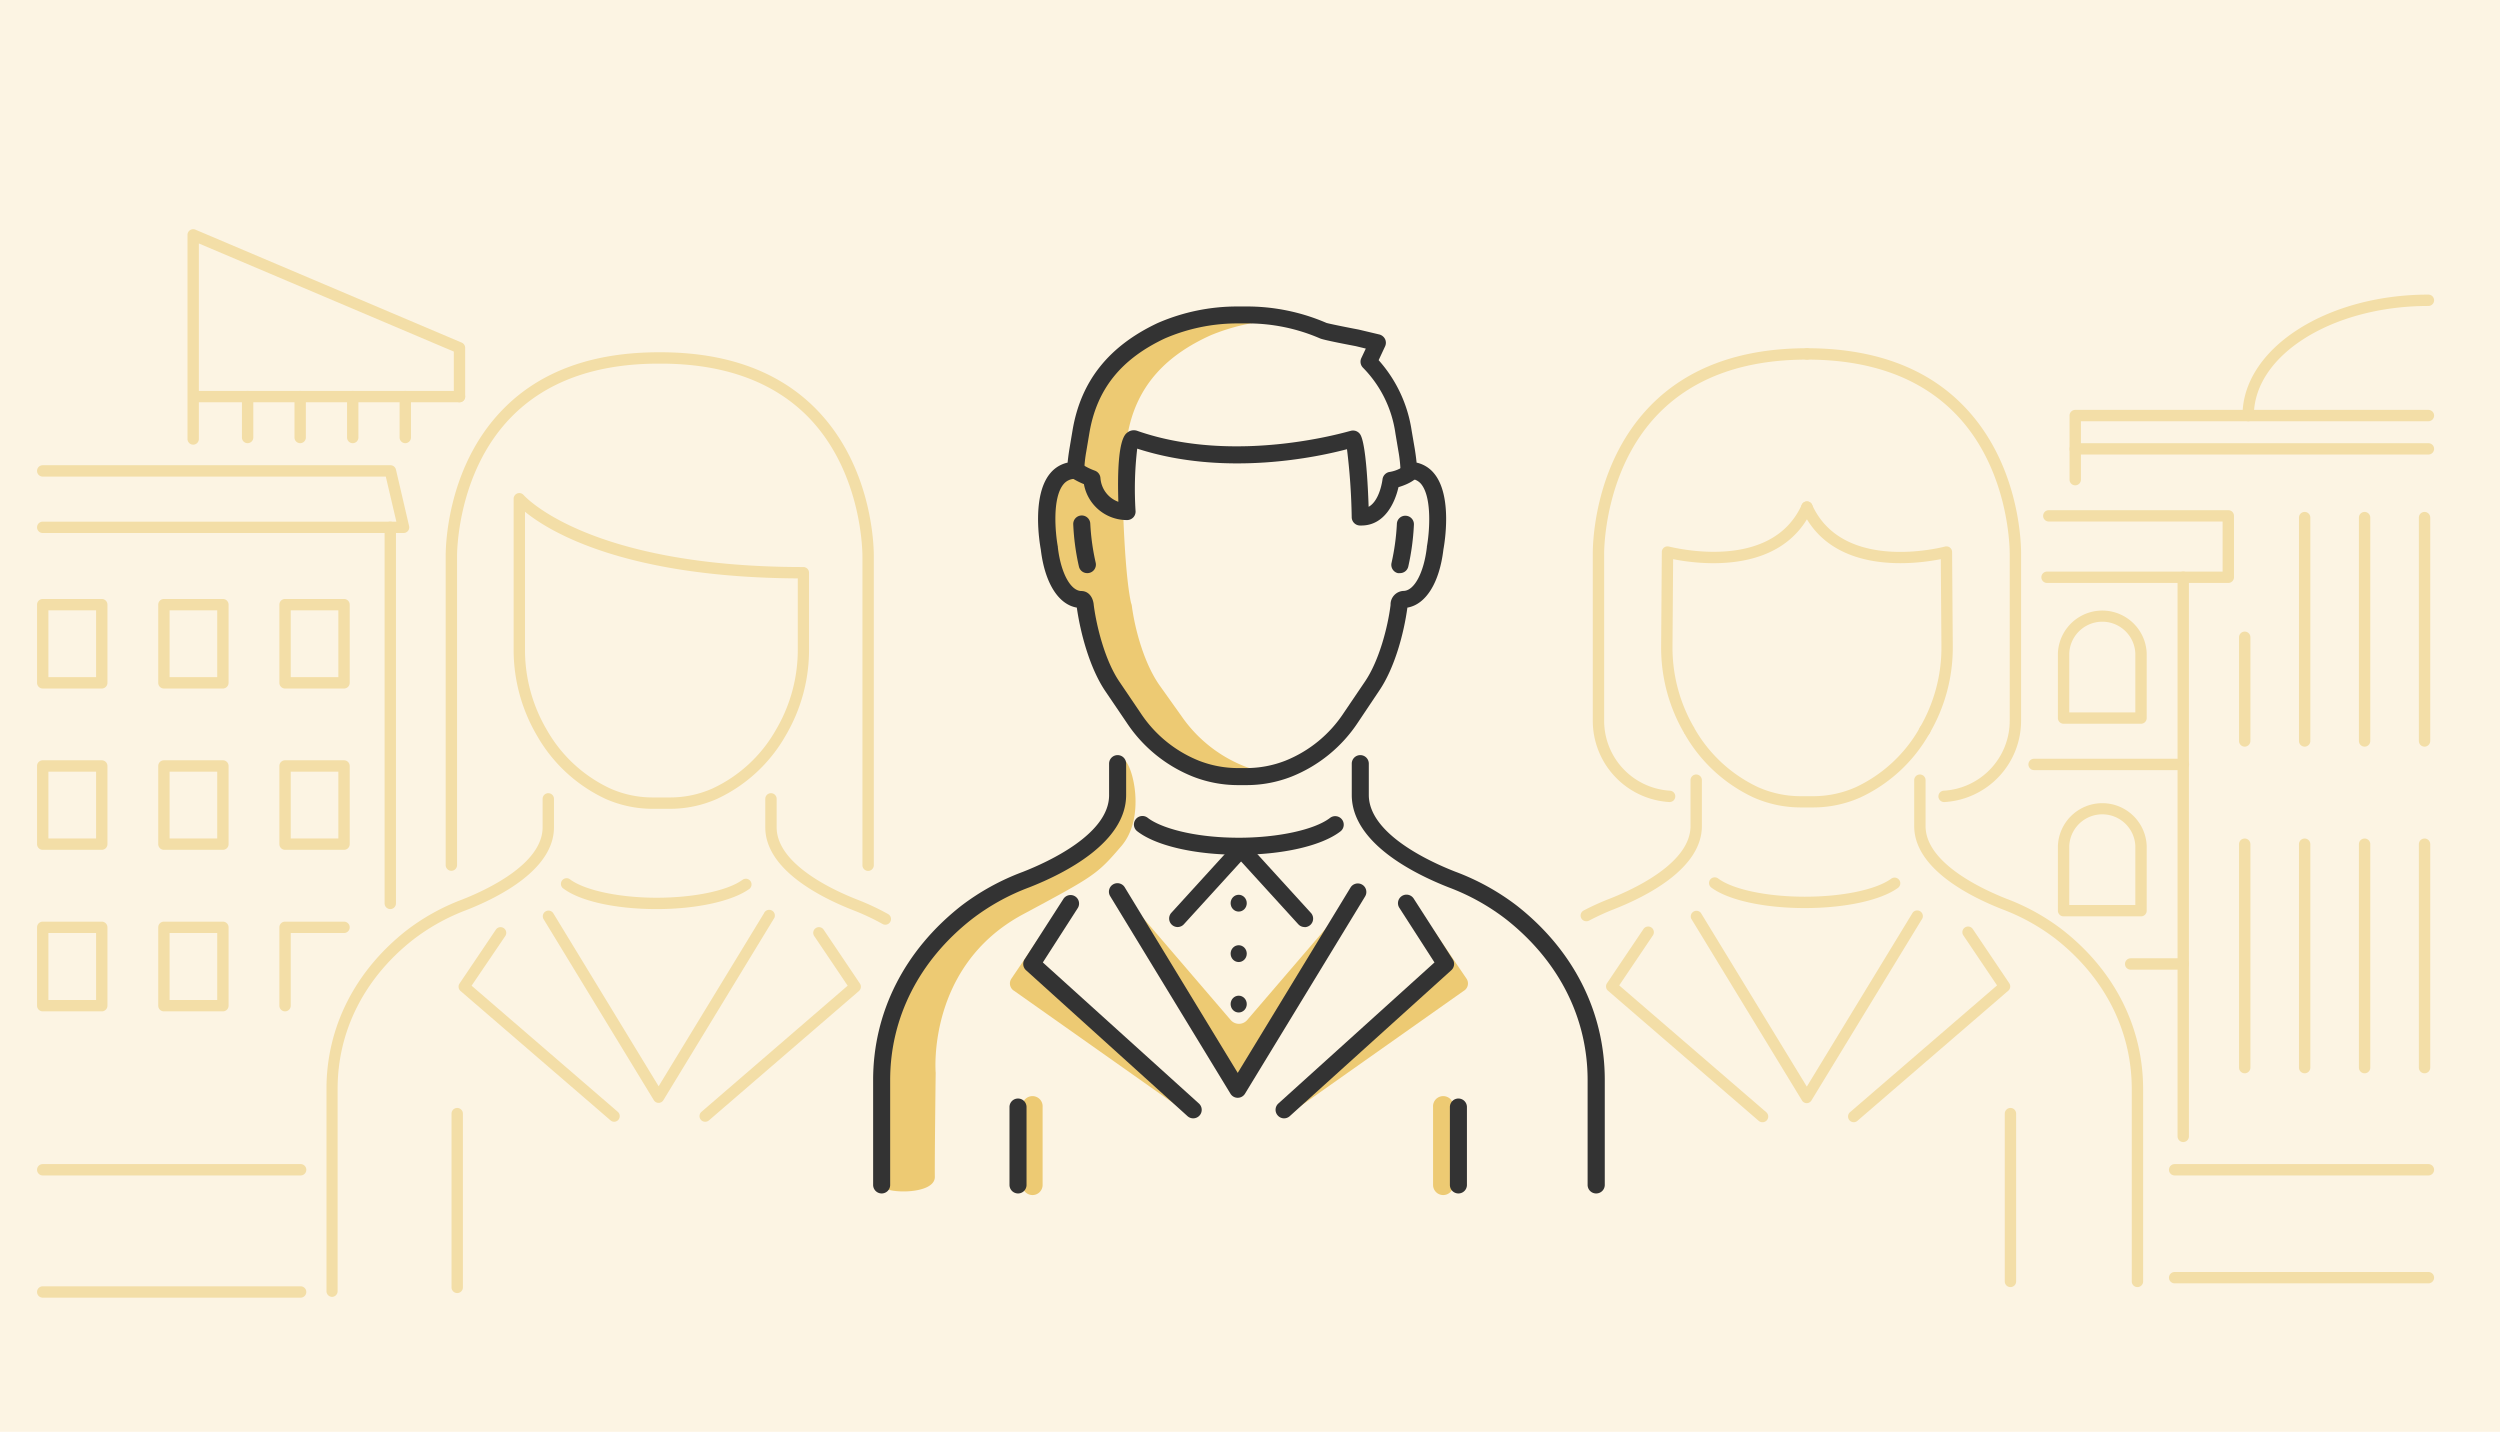 <svg xmlns="http://www.w3.org/2000/svg" viewBox="0 0 440 252"><defs><style>.cls-1{fill:#fcf4e3;}.cls-2{fill:#f3dea7;}.cls-3{fill:#edca73;}.cls-4{fill:#333;}</style></defs><g id="Bkg_colour" data-name="Bkg colour"><rect class="cls-1" width="440" height="252"/></g><g id="Bkg_lines" data-name="Bkg lines"><path class="cls-2" d="M392.18,102.6h-31.9a1,1,0,0,1,0-2h30.9V91.79H360.59a1,1,0,0,1,0-2h31.59a1,1,0,0,1,1,1V101.6A1,1,0,0,1,392.18,102.6Z"/><path class="cls-2" d="M384.25,201a1,1,0,0,1-1-1V101.6a1,1,0,0,1,2,0V200A1,1,0,0,1,384.25,201Z"/><path class="cls-2" d="M376.82,127.38H363.19a1,1,0,0,1-1-1V115a7.82,7.82,0,0,1,15.63,0v11.38A1,1,0,0,1,376.82,127.38Zm-12.63-2h11.63V115a5.82,5.82,0,0,0-11.63,0Z"/><path class="cls-2" d="M384.25,170.66H375a1,1,0,0,1,0-2h9.27a1,1,0,0,1,0,2Z"/><path class="cls-2" d="M384.25,135.54H358a1,1,0,0,1,0-2h26.28a1,1,0,0,1,0,2Z"/><path class="cls-2" d="M365.24,85.42a1,1,0,0,1-1-1V73.14a1,1,0,0,1,1-1H427.4a1,1,0,0,1,0,2H366.24V84.42A1,1,0,0,1,365.24,85.42Z"/><path class="cls-2" d="M395.68,74.14a1,1,0,0,1-1-1c0-11.74,14.68-21.29,32.72-21.29a1,1,0,0,1,0,2c-16.94,0-30.72,8.65-30.72,19.29A1,1,0,0,1,395.68,74.14Z"/><path class="cls-2" d="M427.4,80H365.24a1,1,0,0,1,0-2H427.4a1,1,0,0,1,0,2Z"/><path class="cls-2" d="M52.91,228.39H7.52a1,1,0,0,1,0-2H52.91a1,1,0,0,1,0,2Z"/><path class="cls-2" d="M52.91,206.88H7.52a1,1,0,0,1,0-2H52.91a1,1,0,0,1,0,2Z"/><path class="cls-2" d="M427.4,206.88H382.74a1,1,0,0,1,0-2H427.4a1,1,0,0,1,0,2Z"/><path class="cls-2" d="M427.4,225.87H382.74a1,1,0,0,1,0-2H427.4a1,1,0,0,1,0,2Z"/><path class="cls-2" d="M71,93.81H7.52a1,1,0,1,1,0-2H69.76L67.9,83.88H7.52a1,1,0,1,1,0-2H68.69a1,1,0,0,1,1,.78L72,92.58a1,1,0,0,1-1,1.23Z"/><path class="cls-2" d="M68.69,160a1,1,0,0,1-1-1V92.81a1,1,0,0,1,2,0V159A1,1,0,0,1,68.69,160Z"/><path class="cls-2" d="M34,78.26a1,1,0,0,1-1-1V41.34a1,1,0,0,1,1.39-.92L81.26,60.3a1,1,0,0,1,.61.92V69.8a1,1,0,1,1-2,0V61.88L35,42.85V77.26A1,1,0,0,1,34,78.26Z"/><path class="cls-2" d="M80.87,70.8H34.52a1,1,0,1,1,0-2H80.87a1,1,0,0,1,0,2Z"/><path class="cls-2" d="M17.91,121.18H7.52a1,1,0,0,1-1-1V106.42a1,1,0,0,1,1-1H17.91a1,1,0,0,1,1,1v13.76A1,1,0,0,1,17.91,121.18Zm-9.39-2h8.39V107.42H8.52Z"/><path class="cls-2" d="M39.23,121.18H28.85a1,1,0,0,1-1-1V106.42a1,1,0,0,1,1-1H39.23a1,1,0,0,1,1,1v13.76A1,1,0,0,1,39.23,121.18Zm-9.38-2h8.38V107.42H29.85Z"/><path class="cls-2" d="M60.55,121.18H50.17a1,1,0,0,1-1-1V106.42a1,1,0,0,1,1-1H60.55a1,1,0,0,1,1,1v13.76A1,1,0,0,1,60.55,121.18Zm-9.38-2h8.38V107.42H51.17Z"/><path class="cls-2" d="M17.91,149.57H7.52a1,1,0,0,1-1-1V134.81a1,1,0,0,1,1-1H17.91a1,1,0,0,1,1,1v13.76A1,1,0,0,1,17.91,149.57Zm-9.39-2h8.39V135.81H8.52Z"/><path class="cls-2" d="M39.23,149.57H28.85a1,1,0,0,1-1-1V134.81a1,1,0,0,1,1-1H39.23a1,1,0,0,1,1,1v13.76A1,1,0,0,1,39.23,149.57Zm-9.38-2h8.38V135.81H29.85Z"/><path class="cls-2" d="M60.55,149.57H50.17a1,1,0,0,1-1-1V134.81a1,1,0,0,1,1-1H60.55a1,1,0,0,1,1,1v13.76A1,1,0,0,1,60.55,149.57Zm-9.38-2h8.38V135.81H51.17Z"/><path class="cls-2" d="M17.91,178H7.52a1,1,0,0,1-1-1V163.21a1,1,0,0,1,1-1H17.91a1,1,0,0,1,1,1V177A1,1,0,0,1,17.91,178Zm-9.39-2h8.39V164.21H8.52Z"/><path class="cls-2" d="M39.23,178H28.85a1,1,0,0,1-1-1V163.21a1,1,0,0,1,1-1H39.23a1,1,0,0,1,1,1V177A1,1,0,0,1,39.23,178Zm-9.38-2h8.38V164.21H29.85Z"/><path class="cls-2" d="M50.17,178a1,1,0,0,1-1-1V163.21a1,1,0,0,1,1-1H60.55a1,1,0,0,1,0,2H51.17V177A1,1,0,0,1,50.17,178Z"/><path class="cls-2" d="M426.72,131.41a1,1,0,0,1-1-1V91.1a1,1,0,0,1,2,0v39.31A1,1,0,0,1,426.72,131.41Z"/><path class="cls-2" d="M426.72,188.9a1,1,0,0,1-1-1V148.58a1,1,0,0,1,2,0V187.9A1,1,0,0,1,426.72,188.9Z"/><path class="cls-2" d="M416.17,131.41a1,1,0,0,1-1-1V91.1a1,1,0,1,1,2,0v39.31A1,1,0,0,1,416.17,131.41Z"/><path class="cls-2" d="M416.17,188.9a1,1,0,0,1-1-1V148.58a1,1,0,1,1,2,0V187.9A1,1,0,0,1,416.17,188.9Z"/><path class="cls-2" d="M405.62,131.41a1,1,0,0,1-1-1V91.1a1,1,0,0,1,2,0v39.31A1,1,0,0,1,405.62,131.41Z"/><path class="cls-2" d="M405.62,188.9a1,1,0,0,1-1-1V148.58a1,1,0,0,1,2,0V187.9A1,1,0,0,1,405.62,188.9Z"/><path class="cls-2" d="M395.07,131.41a1,1,0,0,1-1-1V112.16a1,1,0,0,1,2,0v18.25A1,1,0,0,1,395.07,131.41Z"/><path class="cls-2" d="M395.07,188.9a1,1,0,0,1-1-1V148.58a1,1,0,1,1,2,0V187.9A1,1,0,0,1,395.07,188.9Z"/><path class="cls-2" d="M376.82,161.28H363.19a1,1,0,0,1-1-1V148.9a7.82,7.82,0,0,1,15.63,0v11.38A1,1,0,0,1,376.82,161.28Zm-12.63-2h11.63V148.9a5.82,5.82,0,0,0-11.63,0Z"/><path class="cls-2" d="M43.58,78a1,1,0,0,1-1-1V69.8a1,1,0,0,1,2,0V77A1,1,0,0,1,43.58,78Z"/><path class="cls-2" d="M52.83,78a1,1,0,0,1-1-1V69.8a1,1,0,0,1,2,0V77A1,1,0,0,1,52.83,78Z"/><path class="cls-2" d="M62.08,78a1,1,0,0,1-1-1V69.8a1,1,0,0,1,2,0V77A1,1,0,0,1,62.08,78Z"/><path class="cls-2" d="M71.33,78a1,1,0,0,1-1-1V69.8a1,1,0,0,1,2,0V77A1,1,0,0,1,71.33,78Z"/><path class="cls-2" d="M319.16,142.11h-2.27a20.57,20.57,0,0,1-8.28-1.76,27.16,27.16,0,0,1-12.13-11.21,1,1,0,0,1,1.72-1,25.19,25.19,0,0,0,11.22,10.4,18.47,18.47,0,0,0,7.47,1.59h2.27a18.51,18.51,0,0,0,7.47-1.59,25.18,25.18,0,0,0,11.22-10.4,1,1,0,1,1,1.71,1,27.06,27.06,0,0,1-12.13,11.21A20.49,20.49,0,0,1,319.16,142.11Z"/><path class="cls-2" d="M296.48,129.14a29.84,29.84,0,0,1-4.12-15.34l.12-16.65a1,1,0,0,1,.4-.79,1,1,0,0,1,.87-.16c.17,0,17.88,4.75,23.36-7.36a1,1,0,0,1,1.33-.5,1,1,0,0,1,.49,1.33c-5.27,11.63-20.05,9.63-24.46,8.74l-.11,15.39a27.93,27.93,0,0,0,3.84,14.32Z"/><path class="cls-2" d="M293.85,141.16h-.06a14.33,14.33,0,0,1-13.46-14.29V97.56c0-.61-.21-15.57,10.17-26.18,6.55-6.69,15.81-10.09,27.52-10.09a1,1,0,0,1,0,2c-11.15,0-19.92,3.19-26.08,9.47-9.79,10-9.61,24.63-9.61,24.78v29.33a12.33,12.33,0,0,0,11.58,12.29,1,1,0,0,1,.94,1.06A1,1,0,0,1,293.85,141.16Z"/><path class="cls-2" d="M326.25,197.51a1,1,0,0,1-.75-.35,1,1,0,0,1,.1-1.41l25.88-22.32-5.93-8.8a1,1,0,0,1,.27-1.39,1,1,0,0,1,1.39.27l6.42,9.54a1,1,0,0,1-.17,1.31l-26.55,22.9A1,1,0,0,1,326.25,197.51Z"/><path class="cls-2" d="M310.17,197.51a1,1,0,0,1-.65-.25L283,174.36a1,1,0,0,1-.17-1.31l6.42-9.54a1,1,0,0,1,1.66,1.12l-5.93,8.8,25.88,22.32a1,1,0,0,1-.65,1.76Z"/><path class="cls-2" d="M279.19,162.14a1,1,0,0,1-.89-.54,1,1,0,0,1,.42-1.35,44.72,44.72,0,0,1,4.56-2.07c4.28-1.68,14.25-6.28,14.25-12.79v-8.08a1,1,0,0,1,2,0v8.08c0,7.46-9.73,12.38-15.52,14.65a44,44,0,0,0-4.36,2A1,1,0,0,1,279.19,162.14Z"/><path class="cls-2" d="M353.84,226.53a1,1,0,0,1-1-1V196a1,1,0,0,1,2,0v29.49A1,1,0,0,1,353.84,226.53Z"/><path class="cls-2" d="M376.19,226.53a1,1,0,0,1-1-1V191.67c0-10.24-4.74-19.61-13.35-26.39a36.47,36.47,0,0,0-9.42-5.24c-5.8-2.27-15.52-7.19-15.52-14.65v-8.08a1,1,0,0,1,2,0v8.08c0,6.51,10,11.11,14.24,12.79a38.28,38.28,0,0,1,9.93,5.53c9.11,7.16,14.12,17.09,14.12,28v33.86A1,1,0,0,1,376.19,226.53Z"/><path class="cls-2" d="M318,194.16a1,1,0,0,1-.85-.48l-19.5-32a1,1,0,0,1,1.71-1L318,191.24l18.64-30.62a1,1,0,0,1,1.71,1l-19.5,32A1,1,0,0,1,318,194.16Z"/><path class="cls-2" d="M317.65,159.82c-7.15,0-13.46-1.38-16.46-3.61a1,1,0,0,1,1.2-1.6c2.62,1.95,8.62,3.21,15.26,3.21s12.55-1.24,15.21-3.17a1,1,0,0,1,1.18,1.62C331,158.46,324.73,159.82,317.65,159.82Z"/><path class="cls-2" d="M342.19,141.16a1,1,0,0,1-.06-2,12.33,12.33,0,0,0,11.58-12.29V97.56c0-.17.19-14.8-9.61-24.8-6.16-6.28-14.93-9.47-26.08-9.47a1,1,0,0,1,0-2c11.71,0,21,3.4,27.52,10.09C355.93,82,355.72,97,355.71,97.58v29.29a14.33,14.33,0,0,1-13.46,14.29Z"/><path class="cls-2" d="M338.7,129.63a1.06,1.06,0,0,1-.51-.14,1,1,0,0,1-.34-1.37,27.93,27.93,0,0,0,3.84-14.32l-.11-15.39c-4.42.88-19.2,2.89-24.47-8.74a1,1,0,1,1,1.82-.83c5.49,12.11,23.19,7.4,23.37,7.36a1,1,0,0,1,.87.16,1,1,0,0,1,.4.79l.12,16.64a29.86,29.86,0,0,1-4.13,15.35A1,1,0,0,1,338.7,129.63Z"/><polygon class="cls-2" points="91.4 87.77 91.4 87.77 91.4 87.77 91.4 87.77"/><path class="cls-2" d="M118,142.35H114.8a20.49,20.49,0,0,1-8.23-1.75A27.05,27.05,0,0,1,94.5,129.45a29.76,29.76,0,0,1-4.1-15.26V87.77a1,1,0,0,1,1.76-.64c.11.12,11.22,12.67,49.23,12.67a1,1,0,0,1,1,1v13.39a29.67,29.67,0,0,1-4.11,15.26h0a27,27,0,0,1-12.07,11.15A20.42,20.42,0,0,1,118,142.35ZM92.4,90.07v24.12a27.69,27.69,0,0,0,3.82,14.23,24.94,24.94,0,0,0,11.15,10.34,18.29,18.29,0,0,0,7.43,1.59H118a18.29,18.29,0,0,0,7.43-1.59,24.89,24.89,0,0,0,11.15-10.34h0a27.7,27.7,0,0,0,3.83-14.23V101.8C110,101.62,96.77,93.63,92.4,90.07Z"/><path class="cls-2" d="M152.79,153.28a1,1,0,0,1-1-1V98c0-.17.16-14.71-9.59-24.65C136.07,67.14,127.35,64,116.26,64h-.33C104.84,64,96.12,67.14,90,73.39,80.26,83.33,80.44,97.87,80.44,98v54.26a1,1,0,0,1-2,0V98c0-.61-.21-15.48,10.12-26,6.51-6.65,15.72-10,27.37-10h.33c11.65,0,20.87,3.38,27.38,10C154,82.56,153.8,97.43,153.79,98.06v54.22A1,1,0,0,1,152.79,153.28Z"/><path class="cls-2" d="M124.11,197.43a1,1,0,0,1-.75-.34,1,1,0,0,1,.1-1.41l25.73-22.2-5.89-8.74a1,1,0,1,1,1.66-1.12l6.38,9.48a1,1,0,0,1-.17,1.32l-26.4,22.77A1,1,0,0,1,124.11,197.43Z"/><path class="cls-2" d="M108.12,197.43a1,1,0,0,1-.66-.24l-26.4-22.77a1,1,0,0,1-.18-1.32l6.39-9.48a1,1,0,1,1,1.66,1.12L83,173.48l25.73,22.2a1,1,0,0,1,.1,1.41A1,1,0,0,1,108.12,197.43Z"/><path class="cls-2" d="M58.46,228.25a1,1,0,0,1-1-1V191.63c0-10.81,5-20.69,14-27.81a38.06,38.06,0,0,1,9.88-5.5c4.25-1.67,14.16-6.24,14.16-12.72v-5a1,1,0,0,1,2,0v5c0,7.43-9.67,12.32-15.44,14.58a36.31,36.31,0,0,0-9.36,5.21c-8.57,6.74-13.28,16.06-13.28,26.24v35.62A1,1,0,0,1,58.46,228.25Z"/><path class="cls-2" d="M80.47,227.58a1,1,0,0,1-1-1V196a1,1,0,0,1,2,0v30.61A1,1,0,0,1,80.47,227.58Z"/><path class="cls-2" d="M155.82,162.75a1,1,0,0,1-.49-.13,41.21,41.21,0,0,0-5.21-2.44c-5.76-2.26-15.43-7.15-15.43-14.58v-5a1,1,0,0,1,2,0v5c0,6.48,9.91,11.05,14.16,12.72a43.12,43.12,0,0,1,5.46,2.56,1,1,0,0,1-.49,1.87Z"/><path class="cls-2" d="M115.92,194.11a1,1,0,0,1-.85-.48L95.68,161.79a1,1,0,0,1,.34-1.38,1,1,0,0,1,1.37.34l18.53,30.43,18.53-30.43a1,1,0,1,1,1.71,1l-19.38,31.84A1,1,0,0,1,115.92,194.11Z"/><path class="cls-2" d="M115.56,160c-7.12,0-13.39-1.37-16.37-3.59a1,1,0,1,1,1.19-1.6C103,156.71,109,158,115.56,158s12.48-1.23,15.12-3.15a1,1,0,1,1,1.18,1.62C128.85,158.61,122.6,160,115.56,160Z"/></g><g id="Fill"><path class="cls-3" d="M210.78,133.87a12.31,12.31,0,0,0,5.83,1.41A26.07,26.07,0,0,1,210.78,133.87Z"/><path class="cls-3" d="M183.87,163.57,178,172.25a1.51,1.51,0,0,0,.49,2.14l29.75,21L182,169Z"/><path class="cls-3" d="M252.22,163.57l5.89,8.68a1.51,1.51,0,0,1-.49,2.14l-29.75,21L254.1,169Z"/><path class="cls-3" d="M239.51,156.21l-20,23.31a1.91,1.91,0,0,1-2.91,0l-20-23.31,21.14,35.5.32-.53.33.53Z"/><path class="cls-3" d="M181.72,210.33a1.79,1.79,0,0,1-1.79-1.78V194.84a1.79,1.79,0,1,1,3.57,0v13.71A1.78,1.78,0,0,1,181.72,210.33Z"/><path class="cls-3" d="M254,210.33a1.78,1.78,0,0,1-1.78-1.78V194.84a1.79,1.79,0,1,1,3.57,0v13.71A1.79,1.79,0,0,1,254,210.33Z"/><path class="cls-3" d="M208,126.12l-3.88-5.45c-2.58-3.63-4.27-9.35-4.9-13.9a2.18,2.18,0,0,0-.16-.66h0c-.94-4.32-1.33-13.38-1.48-18.72a71.58,71.58,0,0,1,.66-9.7l.2-1.11C200,67.65,205.56,62.4,213.1,59a35.66,35.66,0,0,1,10.7-2.58c-1-.09-2.11-.15-3.24-.15H219A36.56,36.56,0,0,0,205.06,59c-7.54,3.39-13.09,8.64-14.65,17.57l-.55,3.17a24.43,24.43,0,0,0-.4,3.48c-7.5,0-4.82,13.5-4.82,13.5.63,5.18,2.82,8.83,5.79,8.89.68,0,.77,1.15.77,1.15.63,4.55,2.31,10.27,4.89,13.9l3.88,5.45A24.41,24.41,0,0,0,211.34,135a22.23,22.23,0,0,0,7.66,1.37h1.56a22.08,22.08,0,0,0,3.24-.24,23,23,0,0,1-4.43-1.13A24.38,24.38,0,0,1,208,126.12Z"/><path class="cls-3" d="M197.86,133.72c-1.58-1.08-1.41.08-1.41.08.44,8.1-1,11-1.11,11.31a81.41,81.41,0,0,1-7.87,6.87c-1.5,1.13-7.16,2.73-10.54,4.49-1.39.64-13.1,8.43-13.47,10.24a30.86,30.86,0,0,0-8.2,20.95s.37,19.36,0,20.89,9.31,1.94,9.27-1.42.15-18.31.15-18.31-1.65-18.77,15.39-27.91c12.62-6.77,13-7,17.29-12S199.44,134.8,197.86,133.72Z"/></g><g id="Outlines"><path class="cls-4" d="M155.17,210.05a1.51,1.51,0,0,1-1.5-1.5V190.1c0-11.92,5.5-22.8,15.47-30.65a42,42,0,0,1,10.88-6c4.56-1.79,15.18-6.68,15.18-13.49V134.4a1.5,1.5,0,0,1,3,0v5.51c0,8.34-10.71,13.78-17.09,16.28A38.82,38.82,0,0,0,171,161.81c-9.24,7.27-14.33,17.31-14.33,28.29v18.45A1.5,1.5,0,0,1,155.17,210.05Z"/><path class="cls-4" d="M179.17,210.05a1.51,1.51,0,0,1-1.5-1.5V194.84a1.5,1.5,0,0,1,3,0v13.71A1.5,1.5,0,0,1,179.17,210.05Z"/><path class="cls-4" d="M256.68,210.05a1.5,1.5,0,0,1-1.5-1.5V194.84a1.5,1.5,0,1,1,3,0v13.71A1.5,1.5,0,0,1,256.68,210.05Z"/><path class="cls-4" d="M280.92,210.05a1.5,1.5,0,0,1-1.5-1.5V190.1c0-11-5.09-21-14.33-28.29A38.82,38.82,0,0,0,255,156.19c-6.38-2.5-17.09-7.94-17.09-16.28V134.4a1.5,1.5,0,1,1,3,0v5.51c0,6.81,10.62,11.7,15.18,13.49a42,42,0,0,1,10.88,6c10,7.85,15.47,18.73,15.47,30.65v18.45A1.51,1.51,0,0,1,280.92,210.05Z"/><path class="cls-4" d="M217.84,193.21a1.48,1.48,0,0,1-1.28-.72l-21.14-34.72a1.5,1.5,0,1,1,2.56-1.56l19.86,32.62,19.85-32.62a1.5,1.5,0,0,1,2.57,1.56l-21.14,34.72A1.49,1.49,0,0,1,217.84,193.21Z"/><path class="cls-4" d="M191.35,100.87a1.49,1.49,0,0,1-1.46-1.16,41.34,41.34,0,0,1-1-7.44,1.5,1.5,0,0,1,3-.09,40,40,0,0,0,.95,6.85,1.5,1.5,0,0,1-1.12,1.8A1.32,1.32,0,0,1,191.35,100.87Z"/><path class="cls-4" d="M246.37,100.87a1.45,1.45,0,0,1-.35,0,1.5,1.5,0,0,1-1.11-1.8,40.47,40.47,0,0,0,.94-6.85,1.48,1.48,0,0,1,1.54-1.45,1.5,1.5,0,0,1,1.46,1.54,42.37,42.37,0,0,1-1,7.44A1.49,1.49,0,0,1,246.37,100.87Z"/><path class="cls-4" d="M219.4,138.18h-1.51a21.77,21.77,0,0,1-7.94-1.5,25.19,25.19,0,0,1-11.68-9.53l-3.75-5.53c-2.75-4.08-4.37-10.24-5-14.68-3.25-.55-5.65-4.37-6.34-10.23-.22-1.19-1.61-9.5,1.66-13.41a5.49,5.49,0,0,1,3.06-1.88c.06-.62.16-1.44.32-2.42l.54-3.21c1.44-8.67,6.34-14.86,15-18.94a35.07,35.07,0,0,1,14.1-2.91h1.51a35.31,35.31,0,0,1,14.08,2.89c.39.13,3.22.71,5.7,1.18l3.62.86a1.56,1.56,0,0,1,1,.81,1.5,1.5,0,0,1,0,1.29l-1.13,2.42a23.91,23.91,0,0,1,5.81,12.4L249,79c.16,1,.26,1.8.32,2.42a5.49,5.49,0,0,1,3.06,1.88c3.27,3.91,1.88,12.22,1.66,13.41-.69,5.86-3.09,9.68-6.34,10.23-.61,4.5-2.22,10.62-5,14.68L239,127.15a25.19,25.19,0,0,1-11.68,9.53A21.73,21.73,0,0,1,219.4,138.18Zm-30.08-53.9a2.6,2.6,0,0,0-2.14.94c-2.05,2.46-1.42,8.76-1,11,0,0,0,.07,0,.1.52,4.49,2.22,7.66,4.13,7.7,1.21,0,2.09,1,2.2,2.55.51,3.83,2,9.71,4.48,13.37l3.75,5.54A22.15,22.15,0,0,0,211,133.88a18.94,18.94,0,0,0,6.86,1.3h1.51a18.94,18.94,0,0,0,6.86-1.3,22.15,22.15,0,0,0,10.27-8.41l3.75-5.54c2.48-3.66,4-9.54,4.49-13.45A2.39,2.39,0,0,1,247,104c1.91,0,3.61-3.21,4.13-7.7,0,0,0-.07,0-.1.42-2.23,1-8.53-1-11a2.6,2.6,0,0,0-2.14-.94h0a1.5,1.5,0,0,1-1.5-1.48,24.53,24.53,0,0,0-.36-3.31l-.54-3.21a20.56,20.56,0,0,0-5.7-11.54,1.5,1.5,0,0,1-.3-1.69l.79-1.68-1.77-.43c-5.66-1.07-6.15-1.3-6.33-1.38a32.12,32.12,0,0,0-12.82-2.62h-1.51A32.22,32.22,0,0,0,205,59.57c-7.77,3.67-12,9-13.28,16.71l-.54,3.21a24.53,24.53,0,0,0-.36,3.31,1.5,1.5,0,0,1-1.5,1.48Z"/><path class="cls-4" d="M239.61,92.49h-.28A1.48,1.48,0,0,1,237.9,91a110.75,110.75,0,0,0-.83-11.94c-5,1.33-21.39,4.94-36.92-.1a61.3,61.3,0,0,0-.29,11,1.48,1.48,0,0,1-.43,1.13,1.51,1.51,0,0,1-1.13.44,7.68,7.68,0,0,1-7.53-6.32A13,13,0,0,1,188.46,84a1.5,1.5,0,0,1,1.79-2.41,11,11,0,0,0,2.43,1.24,1.5,1.5,0,0,1,1,1.31,4.8,4.8,0,0,0,3.15,4.18c-.34-10.76,1.11-11.84,1.61-12.21a1.81,1.81,0,0,1,1.75-.27c17.5,6.11,37.3,0,37.5,0a1.51,1.51,0,0,1,1.77.72c.92,1.69,1.29,8.75,1.42,12.64,2-1.12,2.43-4.77,2.44-4.82a1.51,1.51,0,0,1,1.14-1.3,6,6,0,0,0,2.79-1.16.44.44,0,0,0-.08.1l2.54,1.6c-.2.32-1,1.35-3.58,2.12C245.51,88.52,243.66,92.49,239.61,92.49Z"/><path class="cls-4" d="M210,196.83a1.51,1.51,0,0,1-1-.39l-28.42-25.68a1.49,1.49,0,0,1-.25-1.92l6.87-10.69a1.5,1.5,0,0,1,2.52,1.62l-6.18,9.62L211,194.21a1.5,1.5,0,0,1-1,2.62Z"/><path class="cls-4" d="M226,196.83a1.48,1.48,0,0,1-1.11-.5,1.49,1.49,0,0,1,.11-2.12l27.47-24.82-6.19-9.62a1.5,1.5,0,0,1,2.53-1.62l6.87,10.69a1.49,1.49,0,0,1-.25,1.92L227,196.44A1.51,1.51,0,0,1,226,196.83Z"/><path class="cls-4" d="M218.05,150.44c-7.76,0-14.62-1.59-17.9-4.14a1.5,1.5,0,1,1,1.84-2.37c2.24,1.75,8.08,3.51,16.06,3.51,6.84,0,13.27-1.39,16-3.46a1.5,1.5,0,1,1,1.81,2.39C232.55,148.88,225.73,150.44,218.05,150.44Z"/><path class="cls-4" d="M207.27,163.16a1.5,1.5,0,0,1-1.11-2.51l11.17-12.26a1.5,1.5,0,1,1,2.22,2l-11.17,12.26A1.5,1.5,0,0,1,207.27,163.16Z"/><path class="cls-4" d="M229.61,163.16a1.5,1.5,0,0,1-1.11-.49l-11.17-12.26a1.5,1.5,0,1,1,2.22-2l11.17,12.26a1.5,1.5,0,0,1-1.11,2.51Z"/><ellipse class="cls-4" cx="218.01" cy="158.96" rx="1.42" ry="1.48"/><ellipse class="cls-4" cx="218.01" cy="167.84" rx="1.42" ry="1.48"/><ellipse class="cls-4" cx="218.01" cy="176.72" rx="1.42" ry="1.48"/></g></svg> 